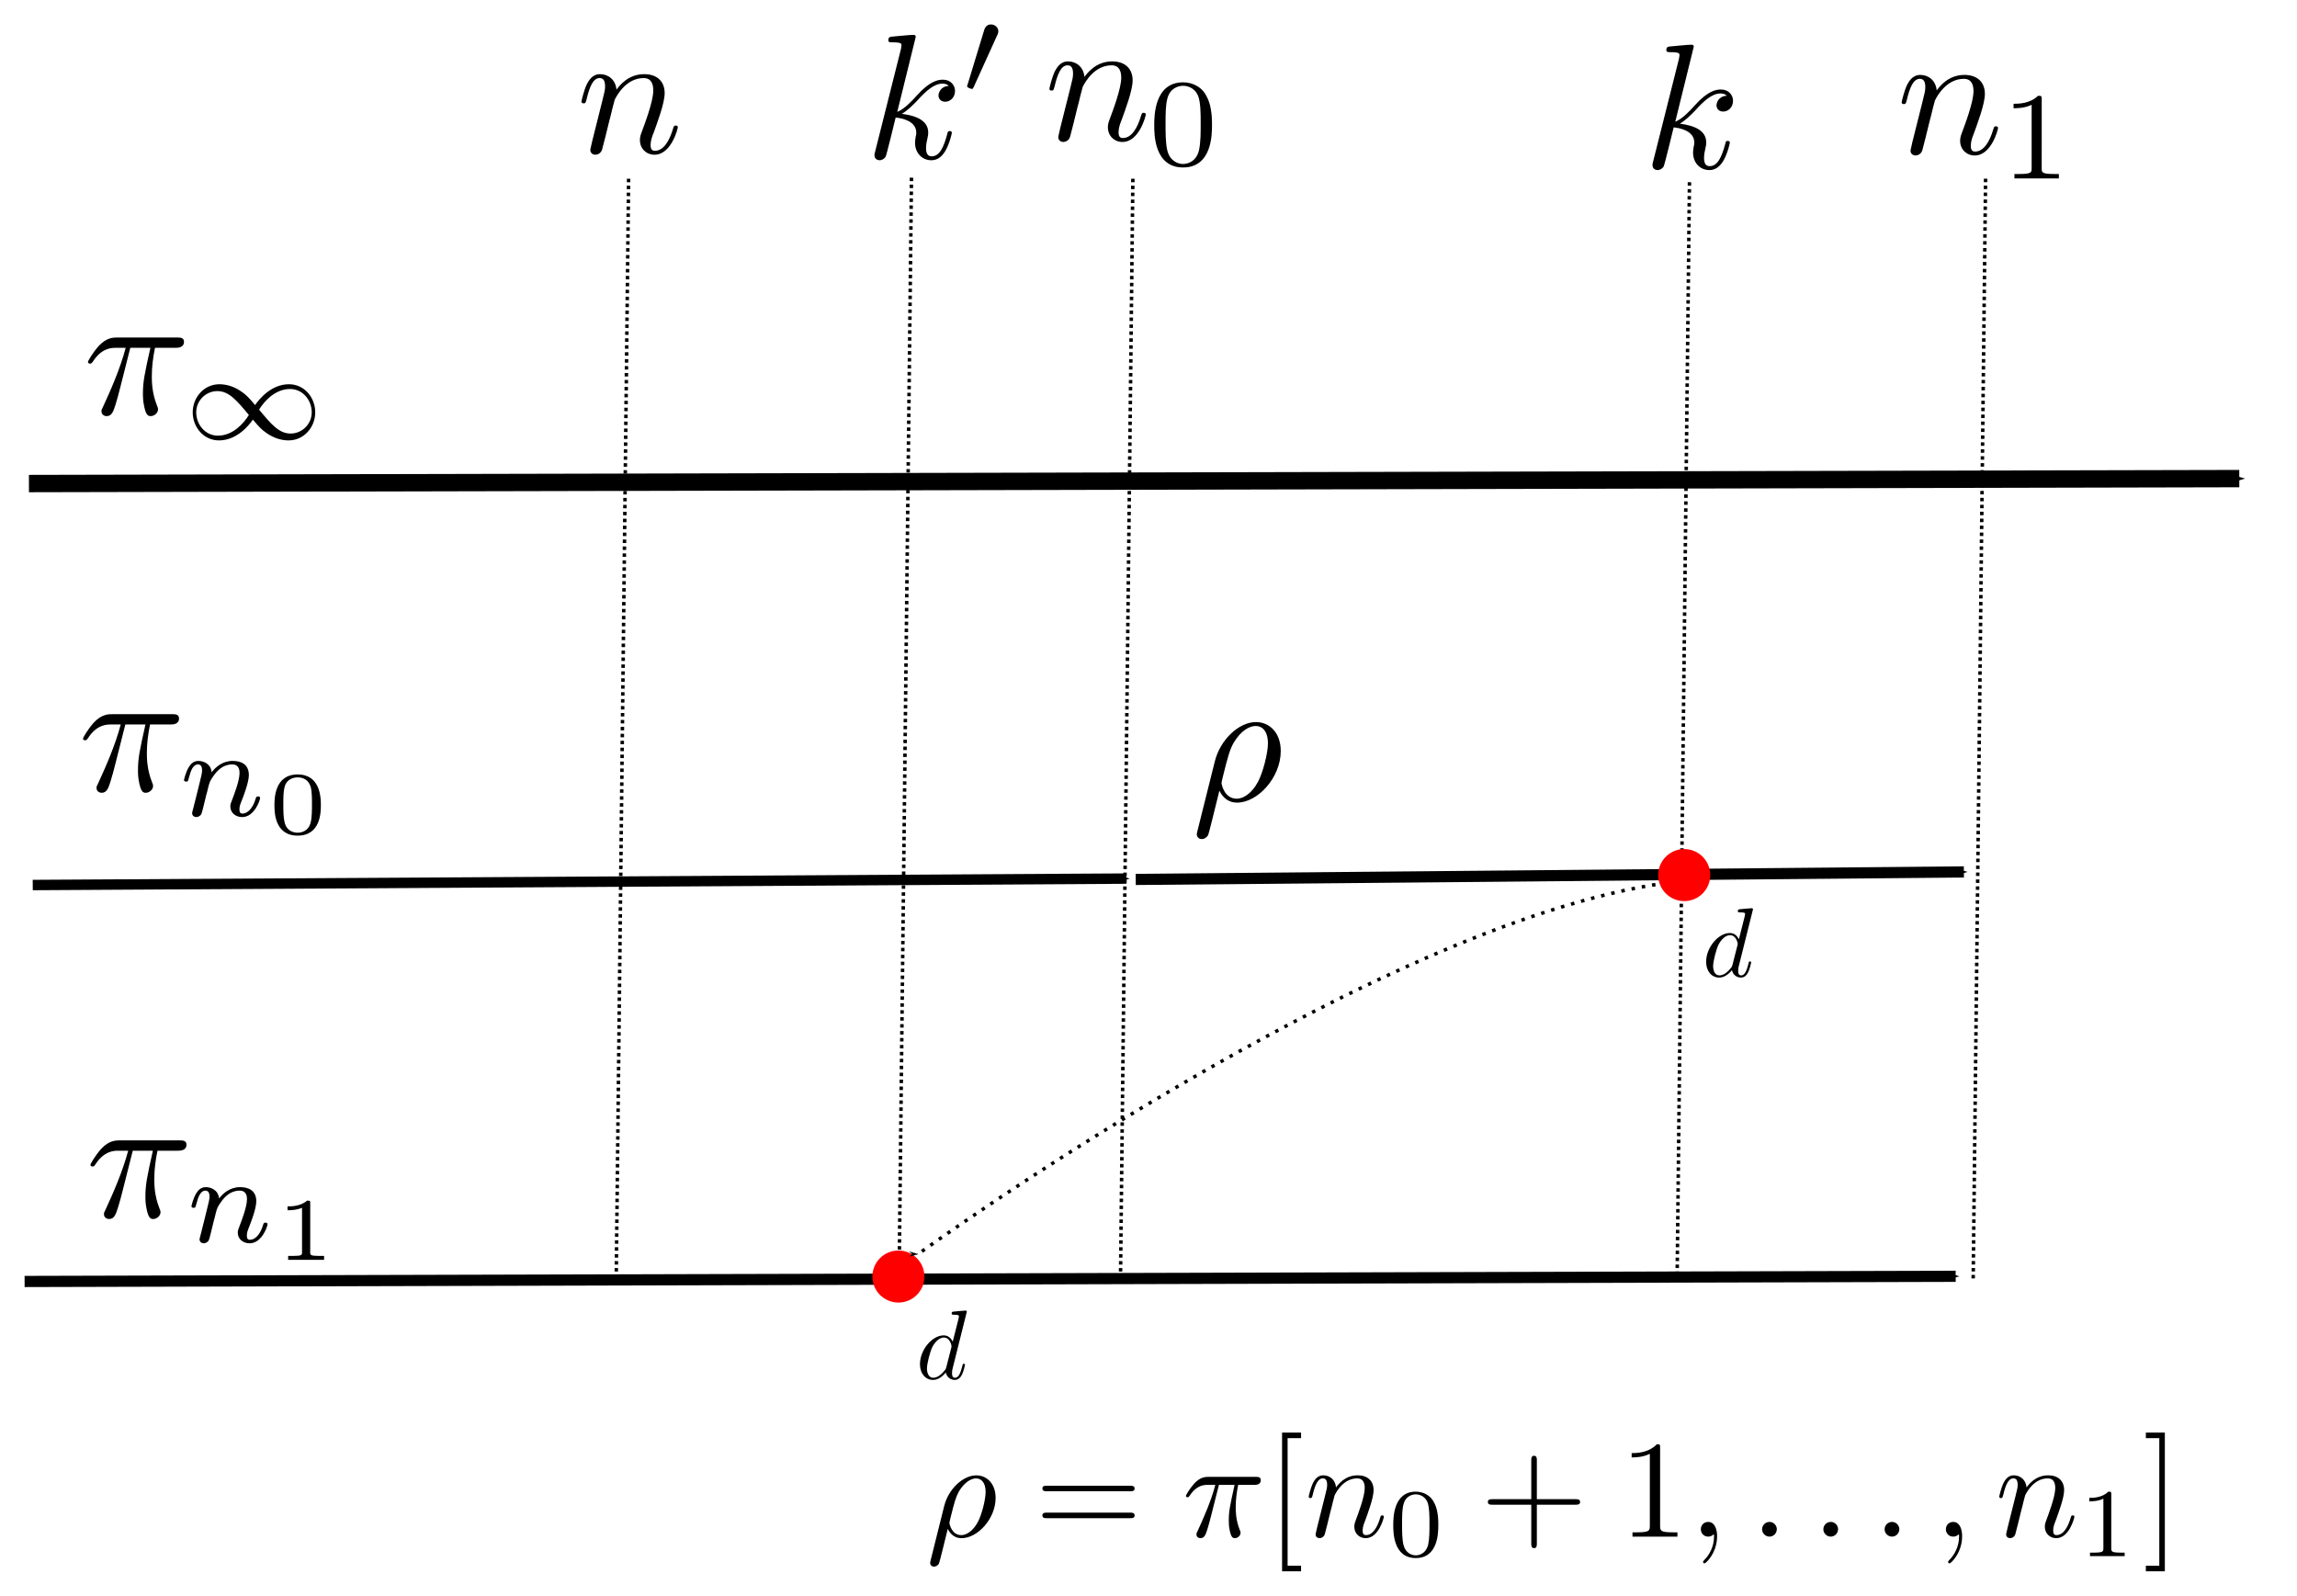 <?xml version="1.0" encoding="UTF-8" standalone="no"?>
<!-- Created with Inkscape (http://www.inkscape.org/) -->

<svg
   xmlns:dc="http://purl.org/dc/elements/1.1/"
   xmlns:cc="http://creativecommons.org/ns#"
   xmlns:rdf="http://www.w3.org/1999/02/22-rdf-syntax-ns#"
   xmlns:svg="http://www.w3.org/2000/svg"
   xmlns="http://www.w3.org/2000/svg"
   xmlns:sodipodi="http://sodipodi.sourceforge.net/DTD/sodipodi-0.dtd"
   xmlns:inkscape="http://www.inkscape.org/namespaces/inkscape"
   width="186.865mm"
   height="129.856mm"
   viewBox="0 0 662.119 460.119"
   id="svg2"
   version="1.1"
   inkscape:version="0.91 r13725"
   sodipodi:docname="odd.svg">
  <sodipodi:namedview
     id="base"
     pagecolor="#ffffff"
     bordercolor="#666666"
     borderopacity="1.0"
     inkscape:pageopacity="0.0"
     inkscape:pageshadow="2"
     inkscape:zoom="1.979899"
     inkscape:cx="223.12778"
     inkscape:cy="126.79283"
     inkscape:document-units="px"
     inkscape:current-layer="layer1"
     showgrid="false"
     inkscape:window-width="1855"
     inkscape:window-height="1056"
     inkscape:window-x="65"
     inkscape:window-y="24"
     inkscape:window-maximized="1"
     fit-margin-top="2"
     fit-margin-left="2"
     fit-margin-right="2"
     fit-margin-bottom="2" />
  <defs
     id="defs4">
    <marker
       inkscape:isstock="true"
       style="overflow:visible"
       id="Arrow1Lend"
       refX="0"
       refY="0"
       orient="auto"
       inkscape:stockid="Arrow1Lend">
      <path
         transform="matrix(-0.8,0,0,-0.8,-10,0)"
         style="fill:#000000;fill-opacity:1;fill-rule:evenodd;stroke:#000000;stroke-width:1pt;stroke-opacity:1"
         d="M 0,0 5,-5 -12.5,0 5,5 0,0 Z"
         id="path7239"
         inkscape:connector-curvature="0" />
    </marker>
    <marker
       inkscape:collect="always"
       inkscape:stockid="Arrow1Mend"
       orient="auto"
       refY="0"
       refX="0"
       id="marker4977-5"
       style="overflow:visible"
       inkscape:isstock="true">
      <path
         id="path4979-3"
         d="M 0,0 5,-5 -12.5,0 5,5 0,0 Z"
         style="fill:#000000;fill-opacity:1;fill-rule:evenodd;stroke:#000000;stroke-width:1pt;stroke-opacity:1"
         transform="matrix(-0.4,0,0,-0.4,-4,0)"
         inkscape:connector-curvature="0" />
    </marker>
    <marker
       inkscape:stockid="Arrow1Mend"
       orient="auto"
       refY="0"
       refX="0"
       id="marker4977-5-3"
       style="overflow:visible"
       inkscape:isstock="true">
      <path
         id="path4979-3-6"
         d="M 0,0 5,-5 -12.5,0 5,5 0,0 Z"
         style="fill:#000000;fill-opacity:1;fill-rule:evenodd;stroke:#000000;stroke-width:1pt;stroke-opacity:1"
         transform="matrix(-0.4,0,0,-0.4,-4,0)"
         inkscape:connector-curvature="0" />
    </marker>
    <marker
       inkscape:stockid="Arrow1Mend"
       orient="auto"
       refY="0"
       refX="0"
       id="marker4977-5-5"
       style="overflow:visible"
       inkscape:isstock="true">
      <path
         id="path4979-3-3"
         d="M 0,0 5,-5 -12.5,0 5,5 0,0 Z"
         style="fill:#000000;fill-opacity:1;fill-rule:evenodd;stroke:#000000;stroke-width:1pt;stroke-opacity:1"
         transform="matrix(-0.4,0,0,-0.4,-4,0)"
         inkscape:connector-curvature="0" />
    </marker>
    <marker
       inkscape:stockid="Arrow1Mend"
       orient="auto"
       refY="0"
       refX="0"
       id="marker4977-5-5-6"
       style="overflow:visible"
       inkscape:isstock="true">
      <path
         id="path4979-3-3-2"
         d="M 0,0 5,-5 -12.5,0 5,5 0,0 Z"
         style="fill:#000000;fill-opacity:1;fill-rule:evenodd;stroke:#000000;stroke-width:1pt;stroke-opacity:1"
         transform="matrix(-0.4,0,0,-0.4,-4,0)"
         inkscape:connector-curvature="0" />
    </marker>
  </defs>
  <g
     transform="translate(-148.759,-193.793)"
     id="layer1"
     inkscape:groupmode="layer"
     inkscape:label="Layer 1">
    <path
       inkscape:connector-curvature="0"
       id="path8426-9"
       d="m 635.751,246.312 c -3.571,317.143 -3.571,317.143 -3.571,317.143"
       style="fill:none;fill-rule:evenodd;stroke:#000000;stroke-width:1;stroke-linecap:butt;stroke-linejoin:miter;stroke-miterlimit:4;stroke-dasharray:1, 1;stroke-dashoffset:0;stroke-opacity:1" />
    <path
       inkscape:connector-curvature="0"
       id="path4305"
       d="m 157.099,333.176 c 637.143,-1.429 637.143,-1.429 637.143,-1.429"
       style="fill:none;fill-rule:evenodd;stroke:#000000;stroke-width:5;stroke-linecap:butt;stroke-linejoin:miter;stroke-miterlimit:4;stroke-dasharray:none;stroke-opacity:1;marker-end:url(#marker4977-5)" />
    <g
       id="g10168"
       transform="translate(-120.714,0.714)">
      <path
         style="fill:none;fill-rule:evenodd;stroke:#000000;stroke-width:1;stroke-linecap:butt;stroke-linejoin:miter;stroke-miterlimit:4;stroke-dasharray:1, 1;stroke-dashoffset:0;stroke-opacity:1"
         d="M 532.21,244.292 C 528.639,561.435 528.639,561.435 528.639,561.435"
         id="path8426-0"
         inkscape:connector-curvature="0" />
      <g
         id="g8338"
         transform="translate(229.567,67.679)">
        <g
           word-spacing="normal"
           letter-spacing="normal"
           font-size-adjust="none"
           font-stretch="normal"
           font-weight="normal"
           font-variant="normal"
           font-style="normal"
           stroke-miterlimit="10.433"
           xml:space="preserve"
           transform="matrix(1.029,0,0,-1.029,-180.061,588.802)"
           id="g8340"
           style="font-style:normal;font-variant:normal;font-weight:normal;font-stretch:normal;letter-spacing:normal;word-spacing:normal;text-anchor:start;fill:none;fill-opacity:1;fill-rule:evenodd;stroke:#000000;stroke-linecap:butt;stroke-linejoin:miter;stroke-miterlimit:10.433;stroke-dasharray:none;stroke-dashoffset:0;stroke-opacity:1"><path
             id="path8342"
             d="m 470.3,440.02 0,0.01 0,0 0,0.01 0,0.01 0,0.01 -0.01,0.01 0,0.02 0,0.02 0,0.02 -0.01,0.02 0,0.02 -0.01,0.02 -0.01,0.03 -0.01,0.02 -0.01,0.03 -0.01,0.02 -0.01,0.02 -0.02,0.03 -0.02,0.02 -0.02,0.03 -0.02,0.02 -0.01,0.01 -0.02,0.01 -0.01,0.01 -0.01,0.01 -0.02,0.01 -0.01,0.01 -0.02,0.01 -0.02,0.01 -0.01,0.01 -0.02,0.01 -0.02,0.01 -0.02,0 -0.02,0.01 -0.02,0.01 -0.02,0 -0.03,0.01 -0.02,0 -0.03,0.01 -0.02,0 -0.03,0 -0.02,0.01 -0.03,0 -0.03,0 -0.03,0 c -1.15,0 -4.78,-0.4 -6.08,-0.5 -0.4,-0.05 -0.95,-0.1 -0.95,-1 0,-0.59 0.45,-0.59 1.2,-0.59 2.39,0 2.49,-0.35 2.49,-0.85 l -0.15,-0.99 -7.22,-28.7 c -0.2,-0.69 -0.2,-0.8 -0.2,-1.09 0,-1.15 0.99,-1.4 1.44,-1.4 0.65,0 1.4,0.45 1.7,1.05 0.25,0.45 2.49,9.66 2.79,10.91 1.69,-0.15 5.78,-0.95 5.78,-4.24 0,-0.35 0,-0.55 -0.15,-1.04 -0.1,-0.6 -0.2,-1.2 -0.2,-1.75 0,-2.93 1.99,-4.93 4.58,-4.93 1.5,0 2.84,0.8 3.93,2.64 1.25,2.2 1.8,4.93 1.8,5.03 0,0.5 -0.45,0.5 -0.6,0.5 -0.5,0 -0.55,-0.2 -0.7,-0.89 -0.99,-3.64 -2.14,-6.18 -4.33,-6.18 -0.95,0 -1.6,0.55 -1.6,2.34 0,0.84 0.21,1.99 0.41,2.79 0.2,0.85 0.2,1.05 0.2,1.54 0,3.24 -3.15,4.69 -7.38,5.23 1.55,0.9 3.14,2.5 4.29,3.69 2.39,2.64 4.68,4.78 7.12,4.78 0.3,0 0.35,0 0.45,-0.05 0.59,-0.1 0.64,-0.1 1.04,-0.4 0.1,-0.05 0.1,-0.09 0.2,-0.2 -2.39,-0.15 -2.84,-2.09 -2.84,-2.68 0,-0.8 0.55,-1.75 1.9,-1.75 1.29,0 2.73,1.1 2.73,3.04 0,1.5 -1.14,3.14 -3.38,3.14 -1.4,0 -3.69,-0.4 -7.28,-4.39 -1.69,-1.89 -3.63,-3.88 -5.52,-4.63 z"
             inkscape:connector-curvature="0"
             style="fill:#000000;stroke-width:0" /><path
             id="path8344"
             d="m 493.11,440.46 0.03,0.05 0.02,0.05 0.02,0.06 0.03,0.05 0.02,0.04 0.02,0.05 0.01,0.04 0.02,0.05 0.01,0.04 0.02,0.04 0.01,0.04 0.01,0.04 0.02,0.03 0.01,0.04 0.01,0.03 0,0.04 0.01,0.03 0.01,0.03 0,0.03 0.01,0.03 0.01,0.03 0,0.03 0,0.02 0.01,0.03 0,0.05 0,0.05 0.01,0.05 0,0.04 c 0,1.09 -0.98,1.92 -2.06,1.92 -1.33,0 -1.75,-1.08 -1.92,-1.64 l -4.6,-15.1 c -0.04,-0.07 -0.18,-0.52 -0.18,-0.55 0,-0.42 1.08,-0.77 1.37,-0.77 0.24,0 0.27,0.07 0.52,0.59 z"
             inkscape:connector-curvature="0"
             style="fill:#000000;stroke-width:0" /></g>      </g>
    </g>
    <path
       inkscape:connector-curvature="0"
       id="path4305-7"
       d="m 155.85,563.173 c 556.64,-1.494 556.64,-1.494 556.64,-1.494"
       style="fill:none;fill-rule:evenodd;stroke:#000000;stroke-width:3.224;stroke-linecap:butt;stroke-linejoin:miter;stroke-miterlimit:4;stroke-dasharray:none;stroke-opacity:1;marker-end:url(#marker4977-5-3)" />
    <path
       inkscape:connector-curvature="0"
       id="path4305-5"
       d="m 158.198,448.897 c 315.222,-1.854 315.222,-1.854 315.222,-1.854"
       style="fill:none;fill-rule:evenodd;stroke:#000000;stroke-width:3;stroke-linecap:butt;stroke-linejoin:miter;stroke-miterlimit:4;stroke-dasharray:none;stroke-opacity:1;marker-end:url(#marker4977-5-5)" />
    <path
       inkscape:connector-curvature="0"
       id="path4305-5-9"
       d="m 476.138,447.283 c 238.714,-2.165 238.714,-2.165 238.714,-2.165"
       style="fill:none;fill-rule:evenodd;stroke:#000000;stroke-width:3.22;stroke-linecap:butt;stroke-linejoin:miter;stroke-miterlimit:4;stroke-dasharray:none;stroke-opacity:1;marker-end:url(#marker4977-5-5-6)" />
    <circle
       r="7.5"
       cy="561.751"
       cx="407.727"
       id="path5864-1"
       style="color:#000000;clip-rule:nonzero;display:inline;overflow:visible;visibility:visible;opacity:1;isolation:auto;mix-blend-mode:normal;color-interpolation:sRGB;color-interpolation-filters:linearRGB;solid-color:#000000;solid-opacity:1;fill:#ff0000;fill-opacity:1;fill-rule:nonzero;stroke:#000000;stroke-width:0;stroke-linecap:butt;stroke-linejoin:miter;stroke-miterlimit:4;stroke-dasharray:none;stroke-dashoffset:0;stroke-opacity:1;color-rendering:auto;image-rendering:auto;shape-rendering:auto;text-rendering:auto;enable-background:accumulate" />
    <path
       sodipodi:nodetypes="cc"
       inkscape:connector-curvature="0"
       id="path7118"
       d="M 628.914,448.32 C 544.248,460.233 413.394,555.285 413.394,555.285"
       style="fill:none;fill-rule:evenodd;stroke:#000000;stroke-width:1;stroke-linecap:butt;stroke-linejoin:miter;stroke-miterlimit:4;stroke-dasharray:1, 2;stroke-dashoffset:0;stroke-opacity:1;marker-end:url(#Arrow1Lend)" />
    <g
       transform="translate(-116.429,142.143)"
       id="g7599">
      <g
         style="font-style:normal;font-variant:normal;font-weight:normal;font-stretch:normal;letter-spacing:normal;word-spacing:normal;text-anchor:start;fill:none;fill-opacity:1;fill-rule:evenodd;stroke:#000000;stroke-linecap:butt;stroke-linejoin:miter;stroke-miterlimit:10.433;stroke-dasharray:none;stroke-dashoffset:0;stroke-opacity:1"
         word-spacing="normal"
         letter-spacing="normal"
         font-size-adjust="none"
         font-stretch="normal"
         font-weight="normal"
         font-variant="normal"
         font-style="normal"
         stroke-miterlimit="10.433"
         xml:space="preserve"
         transform="matrix(1.029,0,0,-1.029,-180.061,588.802)"
         id="content"><path
           style="fill:#000000;stroke-width:0"
           inkscape:connector-curvature="0"
           id="path7602"
           d="m 469.2,424.58 5.63,0 c -1.65,-7.37 -2.09,-9.51 -2.09,-12.85 0,-0.75 0,-2.09 0.4,-3.79 0.49,-2.19 1.04,-2.49 1.79,-2.49 1,0 2.04,0.9 2.04,1.89 0,0.3 0,0.4 -0.3,1.1 -1.44,3.59 -1.44,6.83 -1.44,8.22 0,2.64 0.35,5.33 0.89,7.92 l 5.68,0 c 0.65,0 2.44,0 2.44,1.69 0,1.2 -1.04,1.2 -1.99,1.2 l -16.69,0 c -1.09,0 -2.99,0 -5.18,-2.34 -1.74,-1.95 -3.04,-4.24 -3.04,-4.49 0,-0.05 0,-0.49 0.6,-0.49 0.4,0 0.5,0.2 0.8,0.6 2.44,3.83 5.33,3.83 6.33,3.83 l 2.84,0 c -1.6,-6.03 -4.29,-12.05 -6.38,-16.59 -0.4,-0.74 -0.4,-0.85 -0.4,-1.19 0,-0.95 0.8,-1.35 1.44,-1.35 1.5,0 1.9,1.4 2.5,3.24 0.69,2.29 0.69,2.39 1.34,4.88 z" /><path
           style="fill:#000000;stroke-width:0"
           inkscape:connector-curvature="0"
           id="path7604"
           d="m 504.16,408.55 -0.17,0.2 -0.17,0.19 -0.15,0.18 -0.15,0.18 -0.14,0.16 -0.14,0.16 -0.13,0.15 -0.13,0.14 -0.12,0.14 -0.12,0.13 -0.12,0.13 -0.11,0.12 -0.11,0.11 -0.1,0.11 -0.11,0.11 -0.1,0.1 -0.2,0.19 -0.19,0.19 -0.2,0.17 -0.19,0.17 -0.21,0.16 -0.21,0.17 -0.11,0.08 -0.12,0.09 -0.12,0.08 -0.12,0.09 c -2.12,1.54 -4.35,2.13 -6.27,2.13 -4.33,0 -7.47,-3.7 -7.47,-7.88 l 0.98,0 c 0,3.34 2.72,5.96 5.93,5.96 3.24,0 5.47,-2.65 8.82,-6.69 l 0,0 c -1.39,-2.27 -4.43,-5.79 -8.68,-5.79 -3.59,0 -6.07,3.17 -6.07,6.52 l -0.98,0 c 0,-4.08 3,-7.85 7.36,-7.85 4.85,0 8.23,3.97 9.49,5.82 1.85,-2.16 2.4,-2.75 3.73,-3.69 2.13,-1.54 4.36,-2.13 6.27,-2.13 4.33,0 7.47,3.7 7.47,7.88 l -0.98,0 c 0,-3.35 -2.72,-5.96 -5.93,-5.96 -3.24,0 -5.47,2.65 -8.82,6.7 l 0,0 c 1.39,2.26 4.43,5.78 8.68,5.78 3.59,0 6.07,-3.17 6.07,-6.52 l 0.98,0 c 0,4.08 -3,7.85 -7.36,7.85 -4.85,0 -8.23,-3.98 -9.48,-5.83 z" /></g>    </g>
    <g
       transform="translate(-117.857,250.714)"
       id="g7678">
      <g
         style="font-style:normal;font-variant:normal;font-weight:normal;font-stretch:normal;letter-spacing:normal;word-spacing:normal;text-anchor:start;fill:none;fill-opacity:1;fill-rule:evenodd;stroke:#000000;stroke-linecap:butt;stroke-linejoin:miter;stroke-miterlimit:10.433;stroke-dasharray:none;stroke-dashoffset:0;stroke-opacity:1"
         id="g7680"
         transform="matrix(1.029,0,0,-1.029,-180.061,588.802)"
         xml:space="preserve"
         stroke-miterlimit="10.433"
         font-style="normal"
         font-variant="normal"
         font-weight="normal"
         font-stretch="normal"
         font-size-adjust="none"
         letter-spacing="normal"
         word-spacing="normal"><path
           style="fill:#000000;stroke-width:0"
           inkscape:connector-curvature="0"
           d="m 469.2,424.58 5.63,0 c -1.65,-7.37 -2.09,-9.51 -2.09,-12.85 0,-0.75 0,-2.09 0.4,-3.79 0.49,-2.19 1.04,-2.49 1.79,-2.49 1,0 2.04,0.9 2.04,1.89 0,0.3 0,0.4 -0.3,1.1 -1.44,3.59 -1.44,6.83 -1.44,8.22 0,2.64 0.35,5.33 0.89,7.92 l 5.68,0 c 0.65,0 2.44,0 2.44,1.69 0,1.2 -1.04,1.2 -1.99,1.2 l -16.69,0 c -1.09,0 -2.99,0 -5.18,-2.34 -1.74,-1.95 -3.04,-4.24 -3.04,-4.49 0,-0.05 0,-0.49 0.6,-0.49 0.4,0 0.5,0.2 0.8,0.6 2.44,3.83 5.33,3.83 6.33,3.83 l 2.84,0 c -1.6,-6.03 -4.29,-12.05 -6.38,-16.59 -0.4,-0.74 -0.4,-0.85 -0.4,-1.19 0,-0.95 0.8,-1.35 1.44,-1.35 1.5,0 1.9,1.4 2.5,3.24 0.69,2.29 0.69,2.39 1.34,4.88 z"
           id="path7682" /><path
           style="fill:#000000;stroke-width:0"
           inkscape:connector-curvature="0"
           d="m 488.25,401.2 -0.01,-0.05 -0.01,-0.04 -0.02,-0.05 -0.01,-0.05 -0.02,-0.05 -0.01,-0.06 -0.02,-0.05 -0.01,-0.05 -0.03,-0.12 -0.03,-0.11 -0.03,-0.11 -0.02,-0.11 -0.02,-0.05 -0.01,-0.06 -0.01,-0.05 -0.01,-0.05 -0.01,-0.04 -0.01,-0.05 -0.01,-0.04 -0.01,-0.04 -0.01,-0.04 0,-0.03 -0.01,-0.03 0,-0.03 -0.01,-0.03 0,-0.02 0,0 0,-0.01 0,-0.01 0,0 c 0,-0.77 0.62,-1.12 1.18,-1.12 0.63,0 1.19,0.46 1.36,0.77 0.17,0.31 0.45,1.43 0.63,2.16 0.17,0.66 0.56,2.27 0.76,3.14 0.21,0.76 0.43,1.53 0.6,2.33 0.38,1.43 0.45,1.71 1.46,3.14 0.98,1.4 2.62,3.21 5.23,3.21 2.03,0 2.06,-1.78 2.06,-2.44 0,-2.09 -1.5,-5.96 -2.06,-7.43 -0.38,-0.97 -0.52,-1.29 -0.52,-1.88 0,-1.85 1.53,-3 3.31,-3 3.49,0 5.03,4.81 5.03,5.33 0,0.46 -0.46,0.46 -0.56,0.46 -0.49,0 -0.53,-0.21 -0.67,-0.59 -0.8,-2.79 -2.3,-4.22 -3.69,-4.22 -0.73,0 -0.87,0.49 -0.87,1.22 0,0.8 0.17,1.25 0.8,2.82 0.42,1.08 1.84,4.78 1.84,6.73 0,3.39 -2.68,3.98 -4.53,3.98 -2.89,0 -4.84,-1.78 -5.89,-3.18 -0.24,2.41 -2.3,3.18 -3.73,3.18 -1.5,0 -2.3,-1.08 -2.76,-1.88 -0.76,-1.3 -1.25,-3.29 -1.25,-3.46 0,-0.45 0.49,-0.45 0.59,-0.45 0.49,0 0.52,0.11 0.77,1.05 0.52,2.05 1.18,3.76 2.54,3.76 0.91,0 1.16,-0.77 1.16,-1.71 0,-0.66 -0.32,-1.95 -0.56,-2.89 -0.25,-0.94 -0.6,-2.37 -0.77,-3.14 z"
           id="path7684" /><path
           style="fill:#000000;stroke-width:0"
           inkscape:connector-curvature="0"
           d="m 523.97,401.97 0,0.18 0,0.21 -0.01,0.24 0,0.25 -0.02,0.28 -0.01,0.3 -0.03,0.31 -0.03,0.33 -0.05,0.34 -0.05,0.35 -0.07,0.36 -0.07,0.36 -0.1,0.37 -0.11,0.37 -0.12,0.37 -0.14,0.36 -0.17,0.36 -0.18,0.35 -0.2,0.34 -0.23,0.33 -0.25,0.32 -0.27,0.3 -0.15,0.14 -0.15,0.14 -0.17,0.13 -0.16,0.13 -0.18,0.12 -0.18,0.12 -0.19,0.11 -0.2,0.1 -0.2,0.1 -0.22,0.09 -0.22,0.08 -0.23,0.08 -0.23,0.07 -0.25,0.06 -0.25,0.05 -0.27,0.04 -0.27,0.03 -0.28,0.03 -0.29,0.01 -0.3,0.01 0,-0.82 c 1.84,0 3.16,-0.95 3.66,-2.7 0.35,-1.27 0.35,-3.33 0.35,-4.8 0,-1.7 0,-3.71 -0.38,-5.21 -0.64,-2.41 -2.63,-2.79 -3.63,-2.79 l 0,0 c -0.92,0 -3.02,0.33 -3.64,2.84 -0.35,1.35 -0.37,3.12 -0.37,5.16 0,1.84 0,3.56 0.39,4.98 0.63,2.09 2.55,2.52 3.62,2.52 l 0,0.82 c -6.5,0 -6.5,-6.83 -6.5,-8.62 0,-1.82 0,-8.52 6.5,-8.52 6.5,0 6.5,6.7 6.5,8.52 z"
           id="path7686" /></g>    </g>
    <g
       transform="translate(-115.714,373.571)"
       id="g7770">
      <g
         style="font-style:normal;font-variant:normal;font-weight:normal;font-stretch:normal;letter-spacing:normal;word-spacing:normal;text-anchor:start;fill:none;fill-opacity:1;fill-rule:evenodd;stroke:#000000;stroke-linecap:butt;stroke-linejoin:miter;stroke-miterlimit:10.433;stroke-dasharray:none;stroke-dashoffset:0;stroke-opacity:1"
         word-spacing="normal"
         letter-spacing="normal"
         font-size-adjust="none"
         font-stretch="normal"
         font-weight="normal"
         font-variant="normal"
         font-style="normal"
         stroke-miterlimit="10.433"
         xml:space="preserve"
         transform="matrix(1.029,0,0,-1.029,-180.061,588.802)"
         id="g7772"><path
           style="fill:#000000;stroke-width:0"
           inkscape:connector-curvature="0"
           id="path7774"
           d="m 469.2,424.58 5.63,0 c -1.65,-7.37 -2.09,-9.51 -2.09,-12.85 0,-0.75 0,-2.09 0.4,-3.79 0.49,-2.19 1.04,-2.49 1.79,-2.49 1,0 2.04,0.9 2.04,1.89 0,0.3 0,0.4 -0.3,1.1 -1.44,3.59 -1.44,6.83 -1.44,8.22 0,2.64 0.35,5.33 0.89,7.92 l 5.68,0 c 0.65,0 2.44,0 2.44,1.69 0,1.2 -1.04,1.2 -1.99,1.2 l -16.69,0 c -1.09,0 -2.99,0 -5.18,-2.34 -1.74,-1.95 -3.04,-4.24 -3.04,-4.49 0,-0.05 0,-0.49 0.6,-0.49 0.4,0 0.5,0.2 0.8,0.6 2.44,3.83 5.33,3.83 6.33,3.83 l 2.84,0 c -1.6,-6.03 -4.29,-12.05 -6.38,-16.59 -0.4,-0.74 -0.4,-0.85 -0.4,-1.19 0,-0.95 0.8,-1.35 1.44,-1.35 1.5,0 1.9,1.4 2.5,3.24 0.69,2.29 0.69,2.39 1.34,4.88 z" /><path
           style="fill:#000000;stroke-width:0"
           inkscape:connector-curvature="0"
           id="path7776"
           d="m 488.25,401.2 -0.01,-0.05 -0.01,-0.04 -0.02,-0.05 -0.01,-0.05 -0.02,-0.05 -0.01,-0.06 -0.02,-0.05 -0.01,-0.05 -0.03,-0.12 -0.03,-0.11 -0.03,-0.11 -0.02,-0.11 -0.02,-0.05 -0.01,-0.06 -0.01,-0.05 -0.01,-0.05 -0.01,-0.04 -0.01,-0.05 -0.01,-0.04 -0.01,-0.04 -0.01,-0.04 0,-0.03 -0.01,-0.03 0,-0.03 -0.01,-0.03 0,-0.02 0,0 0,-0.01 0,-0.01 0,0 c 0,-0.77 0.62,-1.12 1.18,-1.12 0.63,0 1.19,0.46 1.36,0.77 0.17,0.31 0.45,1.43 0.63,2.16 0.17,0.66 0.56,2.27 0.76,3.14 0.21,0.76 0.43,1.53 0.6,2.33 0.38,1.43 0.45,1.71 1.46,3.14 0.98,1.4 2.62,3.21 5.23,3.21 2.03,0 2.06,-1.78 2.06,-2.44 0,-2.09 -1.5,-5.96 -2.06,-7.43 -0.38,-0.97 -0.52,-1.29 -0.52,-1.88 0,-1.85 1.53,-3 3.31,-3 3.49,0 5.03,4.81 5.03,5.33 0,0.46 -0.46,0.46 -0.56,0.46 -0.49,0 -0.53,-0.21 -0.67,-0.59 -0.8,-2.79 -2.3,-4.22 -3.69,-4.22 -0.73,0 -0.87,0.49 -0.87,1.22 0,0.8 0.17,1.25 0.8,2.82 0.42,1.08 1.84,4.78 1.84,6.73 0,3.39 -2.68,3.98 -4.53,3.98 -2.89,0 -4.84,-1.78 -5.89,-3.18 -0.24,2.41 -2.3,3.18 -3.73,3.18 -1.5,0 -2.3,-1.08 -2.76,-1.88 -0.76,-1.3 -1.25,-3.29 -1.25,-3.46 0,-0.45 0.49,-0.45 0.59,-0.45 0.49,0 0.52,0.11 0.77,1.05 0.52,2.05 1.18,3.76 2.54,3.76 0.91,0 1.16,-0.77 1.16,-1.71 0,-0.66 -0.32,-1.95 -0.56,-2.89 -0.25,-0.94 -0.6,-2.37 -0.77,-3.14 z" /><path
           style="fill:#000000;stroke-width:0"
           inkscape:connector-curvature="0"
           id="path7778"
           d="m 518.91,409.84 0,0.03 0,0.04 0,0.03 0,0.03 0,0.03 0,0.03 0,0.03 0,0.03 0,0.02 0,0.03 -0.01,0.02 0,0.03 0,0.02 0,0.02 -0.01,0.02 0,0.02 0,0.02 -0.01,0.02 -0.01,0.03 -0.01,0.04 -0.01,0.02 -0.02,0.03 -0.02,0.02 -0.01,0.02 -0.03,0.02 -0.02,0.02 -0.03,0.01 -0.03,0.02 -0.03,0.01 -0.03,0.01 -0.04,0 -0.02,0.01 -0.02,0 -0.02,0 -0.03,0 -0.02,0.01 -0.02,0 -0.03,0 -0.03,0 -0.02,0 -0.03,0 -0.03,0 -0.03,0 -0.03,0.01 -0.03,0 -0.03,0 -0.04,0 -0.03,0 -0.04,0 -0.04,0 -0.03,0 c -1.77,-1.6 -4.54,-1.6 -5.04,-1.6 l -0.42,0 0,-1.09 0.42,0 c 0.58,0 2.2,0.07 3.64,0.69 l 0,-12.45 c 0,-0.77 0,-1.04 -2.64,-1.04 l -1.25,0 0,-1.1 10.07,0 0,1.1 -1.25,0 c -2.64,0 -2.64,0.27 -2.64,1.04 z" /></g>    </g>
    <g
       transform="translate(25.714,66.791)"
       id="g7872">
      <g
         style="font-style:normal;font-variant:normal;font-weight:normal;font-stretch:normal;letter-spacing:normal;word-spacing:normal;text-anchor:start;fill:none;fill-opacity:1;fill-rule:evenodd;stroke:#000000;stroke-linecap:butt;stroke-linejoin:miter;stroke-miterlimit:10.433;stroke-dasharray:none;stroke-dashoffset:0;stroke-opacity:1"
         id="g7874"
         transform="matrix(1.029,0,0,-1.029,-180.061,588.802)"
         xml:space="preserve"
         stroke-miterlimit="10.433"
         font-style="normal"
         font-variant="normal"
         font-weight="normal"
         font-stretch="normal"
         font-size-adjust="none"
         letter-spacing="normal"
         word-spacing="normal"><path
           style="fill:#000000;stroke-width:0"
           inkscape:connector-curvature="0"
           d="m 460.38,408.94 -0.01,-0.07 -0.02,-0.08 -0.01,-0.07 -0.02,-0.08 -0.03,-0.16 -0.04,-0.16 -0.04,-0.16 -0.03,-0.16 -0.04,-0.16 -0.04,-0.16 -0.01,-0.08 -0.02,-0.07 -0.02,-0.07 -0.01,-0.07 -0.02,-0.07 -0.01,-0.07 -0.01,-0.06 -0.02,-0.06 -0.01,-0.05 -0.01,-0.06 -0.01,-0.05 0,-0.04 -0.01,-0.04 0,-0.04 -0.01,-0.03 0,-0.02 c 0,-0.9 0.7,-1.35 1.45,-1.35 0.6,0 1.5,0.4 1.84,1.4 0.05,0.1 0.65,2.44 0.95,3.68 l 1.1,4.49 c 0.29,1.09 0.59,2.19 0.84,3.34 0.2,0.84 0.6,2.28 0.65,2.48 0.75,1.55 3.39,6.08 8.12,6.08 2.24,0 2.69,-1.84 2.69,-3.49 0,-3.08 -2.44,-9.46 -3.24,-11.6 -0.45,-1.15 -0.5,-1.74 -0.5,-2.29 0,-2.34 1.75,-4.09 4.09,-4.09 4.68,0 6.52,7.28 6.52,7.67 0,0.5 -0.44,0.5 -0.6,0.5 -0.49,0 -0.49,-0.15 -0.74,-0.89 -1,-3.39 -2.64,-6.18 -5.08,-6.18 -0.85,0 -1.2,0.5 -1.2,1.64 0,1.25 0.45,2.44 0.9,3.54 0.94,2.64 3.04,8.12 3.04,10.96 0,3.33 -2.15,5.33 -5.73,5.33 -4.48,0 -6.92,-3.19 -7.77,-4.34 -0.25,2.79 -2.3,4.34 -4.58,4.34 -2.3,0 -3.24,-1.95 -3.74,-2.84 -0.8,-1.7 -1.49,-4.63 -1.49,-4.83 0,-0.5 0.49,-0.5 0.59,-0.5 0.5,0 0.55,0.05 0.85,1.14 0.84,3.54 1.84,5.93 3.64,5.93 0.99,0 1.54,-0.65 1.54,-2.29 0,-1.04 -0.15,-1.59 -0.8,-4.18 z"
           id="path7876" /></g>    </g>
    <g
       transform="translate(160.607,63.113)"
       id="g7976">
      <g
         style="font-style:normal;font-variant:normal;font-weight:normal;font-stretch:normal;letter-spacing:normal;word-spacing:normal;text-anchor:start;fill:none;fill-opacity:1;fill-rule:evenodd;stroke:#000000;stroke-linecap:butt;stroke-linejoin:miter;stroke-miterlimit:10.433;stroke-dasharray:none;stroke-dashoffset:0;stroke-opacity:1"
         word-spacing="normal"
         letter-spacing="normal"
         font-size-adjust="none"
         font-stretch="normal"
         font-weight="normal"
         font-variant="normal"
         font-style="normal"
         stroke-miterlimit="10.433"
         xml:space="preserve"
         transform="matrix(1.029,0,0,-1.029,-180.061,588.802)"
         id="g7978"><path
           style="fill:#000000;stroke-width:0"
           inkscape:connector-curvature="0"
           id="path7980"
           d="m 460.38,408.94 -0.01,-0.07 -0.02,-0.08 -0.01,-0.07 -0.02,-0.08 -0.03,-0.16 -0.04,-0.16 -0.04,-0.16 -0.03,-0.16 -0.04,-0.16 -0.04,-0.16 -0.01,-0.08 -0.02,-0.07 -0.02,-0.07 -0.01,-0.07 -0.02,-0.07 -0.01,-0.07 -0.01,-0.06 -0.02,-0.06 -0.01,-0.05 -0.01,-0.06 -0.01,-0.05 0,-0.04 -0.01,-0.04 0,-0.04 -0.01,-0.03 0,-0.02 c 0,-0.9 0.7,-1.35 1.45,-1.35 0.6,0 1.5,0.4 1.84,1.4 0.05,0.1 0.65,2.44 0.95,3.68 l 1.1,4.49 c 0.29,1.09 0.59,2.19 0.84,3.34 0.2,0.84 0.6,2.28 0.65,2.48 0.75,1.55 3.39,6.08 8.12,6.08 2.24,0 2.69,-1.84 2.69,-3.49 0,-3.08 -2.44,-9.46 -3.24,-11.6 -0.45,-1.15 -0.5,-1.74 -0.5,-2.29 0,-2.34 1.75,-4.09 4.09,-4.09 4.68,0 6.52,7.28 6.52,7.67 0,0.5 -0.44,0.5 -0.6,0.5 -0.49,0 -0.49,-0.15 -0.74,-0.89 -1,-3.39 -2.64,-6.18 -5.08,-6.18 -0.85,0 -1.2,0.5 -1.2,1.64 0,1.25 0.45,2.44 0.9,3.54 0.94,2.64 3.04,8.12 3.04,10.96 0,3.33 -2.15,5.33 -5.73,5.33 -4.48,0 -6.92,-3.19 -7.77,-4.34 -0.25,2.79 -2.3,4.34 -4.58,4.34 -2.3,0 -3.24,-1.95 -3.74,-2.84 -0.8,-1.7 -1.49,-4.63 -1.49,-4.83 0,-0.5 0.49,-0.5 0.59,-0.5 0.5,0 0.55,0.05 0.85,1.14 0.84,3.54 1.84,5.93 3.64,5.93 0.99,0 1.54,-0.65 1.54,-2.29 0,-1.04 -0.15,-1.59 -0.8,-4.18 z" /><path
           style="fill:#000000;stroke-width:0"
           inkscape:connector-curvature="0"
           id="path7982"
           d="m 502.99,410.12 0,0.71 -0.02,0.68 -0.03,0.66 -0.04,0.64 -0.06,0.62 -0.08,0.59 -0.09,0.58 -0.11,0.56 -0.12,0.55 -0.15,0.53 -0.17,0.51 -0.19,0.5 -0.21,0.49 -0.24,0.48 -0.26,0.47 -0.14,0.24 -0.15,0.23 c -1.07,1.6 -3.24,2.99 -6.03,2.99 l 0,-0.97 c 1.89,0 3.7,-1.15 4.33,-3.18 0.56,-1.88 0.59,-4.39 0.59,-7.42 0,-2.58 0,-5.17 -0.45,-7.36 -0.7,-3.17 -3.07,-3.94 -4.47,-3.94 l 0,0 c -1.6,0 -3.73,0.94 -4.43,3.8 -0.49,2.06 -0.49,4.92 -0.49,7.5 0,2.54 0,5.19 0.53,7.11 0.73,2.76 2.96,3.49 4.39,3.49 l 0,0.97 c -8.09,0 -8.09,-9.52 -8.09,-12.03 0,-2.51 0,-11.82 8.09,-11.82 8.09,0 8.09,9.31 8.09,11.82 z" /></g>    </g>
    <g
       transform="translate(406.27,67.008)"
       id="g8090">
      <g
         style="font-style:normal;font-variant:normal;font-weight:normal;font-stretch:normal;letter-spacing:normal;word-spacing:normal;text-anchor:start;fill:none;fill-opacity:1;fill-rule:evenodd;stroke:#000000;stroke-linecap:butt;stroke-linejoin:miter;stroke-miterlimit:10.433;stroke-dasharray:none;stroke-dashoffset:0;stroke-opacity:1"
         id="g8092"
         transform="matrix(1.029,0,0,-1.029,-180.061,588.802)"
         xml:space="preserve"
         stroke-miterlimit="10.433"
         font-style="normal"
         font-variant="normal"
         font-weight="normal"
         font-stretch="normal"
         font-size-adjust="none"
         letter-spacing="normal"
         word-spacing="normal"><path
           style="fill:#000000;stroke-width:0"
           inkscape:connector-curvature="0"
           d="m 460.38,408.94 -0.01,-0.07 -0.02,-0.08 -0.01,-0.07 -0.02,-0.08 -0.03,-0.16 -0.04,-0.16 -0.04,-0.16 -0.03,-0.16 -0.04,-0.16 -0.04,-0.16 -0.01,-0.08 -0.02,-0.07 -0.02,-0.07 -0.01,-0.07 -0.02,-0.07 -0.01,-0.07 -0.01,-0.06 -0.02,-0.06 -0.01,-0.05 -0.01,-0.06 -0.01,-0.05 0,-0.04 -0.01,-0.04 0,-0.04 -0.01,-0.03 0,-0.02 c 0,-0.9 0.7,-1.35 1.45,-1.35 0.6,0 1.5,0.4 1.84,1.4 0.05,0.1 0.65,2.44 0.95,3.68 l 1.1,4.49 c 0.29,1.09 0.59,2.19 0.84,3.34 0.2,0.84 0.6,2.28 0.65,2.48 0.75,1.55 3.39,6.08 8.12,6.08 2.24,0 2.69,-1.84 2.69,-3.49 0,-3.08 -2.44,-9.46 -3.24,-11.6 -0.45,-1.15 -0.5,-1.74 -0.5,-2.29 0,-2.34 1.75,-4.09 4.09,-4.09 4.68,0 6.52,7.28 6.52,7.67 0,0.5 -0.44,0.5 -0.6,0.5 -0.49,0 -0.49,-0.15 -0.74,-0.89 -1,-3.39 -2.64,-6.18 -5.08,-6.18 -0.85,0 -1.2,0.5 -1.2,1.64 0,1.25 0.45,2.44 0.9,3.54 0.94,2.64 3.04,8.12 3.04,10.96 0,3.33 -2.15,5.33 -5.73,5.33 -4.48,0 -6.92,-3.19 -7.77,-4.34 -0.25,2.79 -2.3,4.34 -4.58,4.34 -2.3,0 -3.24,-1.95 -3.74,-2.84 -0.8,-1.7 -1.49,-4.63 -1.49,-4.83 0,-0.5 0.49,-0.5 0.59,-0.5 0.5,0 0.55,0.05 0.85,1.14 0.84,3.54 1.84,5.93 3.64,5.93 0.99,0 1.54,-0.65 1.54,-2.29 0,-1.04 -0.15,-1.59 -0.8,-4.18 z"
           id="path8094" /><path
           style="fill:#000000;stroke-width:0"
           inkscape:connector-curvature="0"
           d="m 496.68,421.18 0,0.04 0,0.04 0,0.04 0,0.04 0,0.04 0,0.04 0,0.03 0,0.04 -0.01,0.03 0,0.03 0,0.04 0,0.03 -0.01,0.02 0,0.03 0,0.03 -0.01,0.03 0,0.02 0,0.02 -0.02,0.05 -0.01,0.04 -0.01,0.04 -0.02,0.03 -0.02,0.03 -0.02,0.03 -0.03,0.03 -0.02,0.02 -0.03,0.02 -0.04,0.02 -0.03,0.01 -0.04,0.01 -0.05,0.02 -0.05,0 -0.02,0.01 -0.03,0 -0.03,0.01 -0.02,0 -0.03,0 -0.03,0 -0.04,0 -0.03,0.01 -0.03,0 -0.04,0 -0.03,0 -0.04,0 -0.04,0 -0.04,0 -0.04,0 -0.04,0 -0.05,0 -0.04,0 c -2.24,-2.19 -5.41,-2.23 -6.84,-2.23 l 0,-1.25 c 0.84,0 3.14,0 5.06,0.97 l 0,-17.78 c 0,-1.15 0,-1.61 -3.49,-1.61 l -1.33,0 0,-1.25 12.45,0 0,1.25 -1.32,0 c -3.49,0 -3.49,0.46 -3.49,1.61 z"
           id="path8096" /></g>    </g>
    <g
       transform="translate(333.117,71.227)"
       id="g8212">
      <g
         style="font-style:normal;font-variant:normal;font-weight:normal;font-stretch:normal;letter-spacing:normal;word-spacing:normal;text-anchor:start;fill:none;fill-opacity:1;fill-rule:evenodd;stroke:#000000;stroke-linecap:butt;stroke-linejoin:miter;stroke-miterlimit:10.433;stroke-dasharray:none;stroke-dashoffset:0;stroke-opacity:1"
         word-spacing="normal"
         letter-spacing="normal"
         font-size-adjust="none"
         font-stretch="normal"
         font-weight="normal"
         font-variant="normal"
         font-style="normal"
         stroke-miterlimit="10.433"
         xml:space="preserve"
         transform="matrix(1.029,0,0,-1.029,-180.061,588.802)"
         id="g8214"><path
           style="fill:#000000;stroke-width:0"
           inkscape:connector-curvature="0"
           id="path8216"
           d="m 470.3,440.02 0,0.01 0,0 0,0.01 0,0.01 0,0.01 -0.01,0.01 0,0.02 0,0.02 0,0.02 -0.01,0.02 0,0.02 -0.01,0.02 -0.01,0.03 -0.01,0.02 -0.01,0.03 -0.01,0.02 -0.01,0.02 -0.02,0.03 -0.02,0.02 -0.02,0.03 -0.02,0.02 -0.01,0.01 -0.02,0.01 -0.01,0.01 -0.01,0.01 -0.02,0.01 -0.01,0.01 -0.02,0.01 -0.02,0.01 -0.01,0.01 -0.02,0.01 -0.02,0.01 -0.02,0 -0.02,0.01 -0.02,0.01 -0.02,0 -0.03,0.01 -0.02,0 -0.03,0.01 -0.02,0 -0.03,0 -0.02,0.01 -0.03,0 -0.03,0 -0.03,0 c -1.15,0 -4.78,-0.4 -6.08,-0.5 -0.4,-0.05 -0.95,-0.1 -0.95,-1 0,-0.59 0.45,-0.59 1.2,-0.59 2.39,0 2.49,-0.35 2.49,-0.85 l -0.15,-0.99 -7.22,-28.7 c -0.2,-0.69 -0.2,-0.8 -0.2,-1.09 0,-1.15 0.99,-1.4 1.44,-1.4 0.65,0 1.4,0.45 1.7,1.05 0.25,0.45 2.49,9.66 2.79,10.91 1.69,-0.15 5.78,-0.95 5.78,-4.24 0,-0.35 0,-0.55 -0.15,-1.04 -0.1,-0.6 -0.2,-1.2 -0.2,-1.75 0,-2.93 1.99,-4.93 4.58,-4.93 1.5,0 2.84,0.8 3.93,2.64 1.25,2.2 1.8,4.93 1.8,5.03 0,0.5 -0.45,0.5 -0.6,0.5 -0.5,0 -0.55,-0.2 -0.7,-0.89 -0.99,-3.64 -2.14,-6.18 -4.33,-6.18 -0.95,0 -1.6,0.55 -1.6,2.34 0,0.84 0.21,1.99 0.41,2.79 0.2,0.85 0.2,1.05 0.2,1.54 0,3.24 -3.15,4.69 -7.38,5.23 1.55,0.9 3.14,2.5 4.29,3.69 2.39,2.64 4.68,4.78 7.12,4.78 0.3,0 0.35,0 0.45,-0.05 0.59,-0.1 0.64,-0.1 1.04,-0.4 0.1,-0.05 0.1,-0.09 0.2,-0.2 -2.39,-0.15 -2.84,-2.09 -2.84,-2.68 0,-0.8 0.55,-1.75 1.9,-1.75 1.29,0 2.73,1.1 2.73,3.04 0,1.5 -1.14,3.14 -3.38,3.14 -1.4,0 -3.69,-0.4 -7.28,-4.39 -1.69,-1.89 -3.63,-3.88 -5.52,-4.63 z" /></g>    </g>
    <circle
       r="7.5"
       cy="446.033"
       cx="634.242"
       id="path5864-1-2"
       style="color:#000000;clip-rule:nonzero;display:inline;overflow:visible;visibility:visible;opacity:1;isolation:auto;mix-blend-mode:normal;color-interpolation:sRGB;color-interpolation-filters:linearRGB;solid-color:#000000;solid-opacity:1;fill:#ff0000;fill-opacity:1;fill-rule:nonzero;stroke:#000000;stroke-width:0;stroke-linecap:butt;stroke-linejoin:miter;stroke-miterlimit:4;stroke-dasharray:none;stroke-dashoffset:0;stroke-opacity:1;color-rendering:auto;image-rendering:auto;shape-rendering:auto;text-rendering:auto;enable-background:accumulate" />
    <path
       inkscape:connector-curvature="0"
       id="path8426"
       d="m 329.956,245.319 c -3.571,317.143 -3.571,317.143 -3.571,317.143"
       style="fill:none;fill-rule:evenodd;stroke:#000000;stroke-width:1;stroke-linecap:butt;stroke-linejoin:miter;stroke-miterlimit:4;stroke-dasharray:1, 1;stroke-dashoffset:0;stroke-opacity:1" />
    <path
       inkscape:connector-curvature="0"
       id="path8426-7"
       d="m 475.313,245.319 c -3.571,317.143 -3.571,317.143 -3.571,317.143"
       style="fill:none;fill-rule:evenodd;stroke:#000000;stroke-width:1;stroke-linecap:butt;stroke-linejoin:miter;stroke-miterlimit:4;stroke-dasharray:1, 1;stroke-dashoffset:0;stroke-opacity:1" />
    <path
       inkscape:connector-curvature="0"
       id="path8426-3"
       d="m 721.109,245.302 c -3.571,317.143 -3.571,317.143 -3.571,317.143"
       style="fill:none;fill-rule:evenodd;stroke:#000000;stroke-width:1;stroke-linecap:butt;stroke-linejoin:miter;stroke-miterlimit:4;stroke-dasharray:1, 1;stroke-dashoffset:0;stroke-opacity:1" />
    <g
       id="g8530"
       transform="matrix(0.553,0,0,0.553,479.531,380.692)">
      <g
         word-spacing="normal"
         letter-spacing="normal"
         font-size-adjust="none"
         font-stretch="normal"
         font-weight="normal"
         font-variant="normal"
         font-style="normal"
         stroke-miterlimit="10.433"
         xml:space="preserve"
         transform="matrix(1.029,0,0,-1.029,-180.061,588.802)"
         id="g8532"
         style="font-style:normal;font-variant:normal;font-weight:normal;font-stretch:normal;letter-spacing:normal;word-spacing:normal;text-anchor:start;fill:none;fill-opacity:1;fill-rule:evenodd;stroke:#000000;stroke-linecap:butt;stroke-linejoin:miter;stroke-miterlimit:10.433;stroke-dasharray:none;stroke-dashoffset:0;stroke-opacity:1"><path
           id="path8534"
           d="m 481.7,440.02 0,0.01 0,0 0,0.01 0,0.01 0,0.01 0,0.01 0,0.02 0,0.02 -0.01,0.02 0,0.02 -0.01,0.02 0,0.02 -0.01,0.03 -0.01,0.02 -0.01,0.03 -0.01,0.02 -0.02,0.02 -0.01,0.03 -0.02,0.02 -0.02,0.03 -0.03,0.02 -0.01,0.01 -0.01,0.01 -0.01,0.01 -0.02,0.01 -0.01,0.01 -0.02,0.01 -0.01,0.01 -0.02,0.01 -0.02,0.01 -0.02,0.01 -0.01,0.01 -0.02,0 -0.03,0.01 -0.02,0.01 -0.02,0 -0.02,0.01 -0.02,0 -0.03,0.01 -0.02,0 -0.03,0 -0.03,0.01 -0.03,0 -0.03,0 -0.03,0 c -0.74,0 -5.47,-0.45 -6.32,-0.55 -0.4,-0.05 -0.7,-0.3 -0.7,-0.95 0,-0.59 0.45,-0.59 1.2,-0.59 2.39,0 2.49,-0.35 2.49,-0.85 l -0.15,-0.99 -2.99,-11.81 c -0.9,1.84 -2.34,3.19 -4.58,3.19 l 0.05,-1.1 c 3.24,0 3.93,-4.08 3.93,-4.38 0,-0.3 -0.1,-0.6 -0.15,-0.85 l -2.49,-9.76 c -0.25,-0.9 -0.25,-1 -0.99,-1.84 -2.19,-2.75 -4.24,-3.54 -5.63,-3.54 -2.49,0 -3.19,2.74 -3.19,4.68 0,2.49 1.59,8.62 2.74,10.91 1.54,2.94 3.78,4.78 5.78,4.78 l -0.05,1.1 c -5.83,0 -12.01,-7.32 -12.01,-14.6 0,-4.68 2.74,-7.97 6.63,-7.97 0.99,0 3.49,0.2 6.47,3.74 0.4,-2.09 2.14,-3.74 4.53,-3.74 1.75,0 2.9,1.15 3.69,2.74 0.85,1.79 1.5,4.83 1.5,4.93 0,0.5 -0.45,0.5 -0.6,0.5 -0.5,0 -0.55,-0.2 -0.7,-0.89 -0.85,-3.24 -1.74,-6.18 -3.78,-6.18 -1.35,0 -1.5,1.29 -1.5,2.29 0,1.2 0.1,1.54 0.3,2.39 z"
           inkscape:connector-curvature="0"
           style="fill:#000000;stroke-width:0" /></g>    </g>
    <g
       id="g8678"
       transform="translate(203.041,253.548)">
      <g
         id="g8680"
         transform="matrix(1.029,0,0,-1.029,-180.061,588.802)"
         xml:space="preserve"
         stroke-miterlimit="10.433"
         font-style="normal"
         font-variant="normal"
         font-weight="normal"
         font-stretch="normal"
         font-size-adjust="none"
         letter-spacing="normal"
         word-spacing="normal"
         style="font-style:normal;font-variant:normal;font-weight:normal;font-stretch:normal;letter-spacing:normal;word-spacing:normal;text-anchor:start;fill:none;fill-opacity:1;fill-rule:evenodd;stroke:#000000;stroke-linecap:butt;stroke-linejoin:miter;stroke-miterlimit:10.433;stroke-dasharray:none;stroke-dashoffset:0;stroke-opacity:1"><path
           d="m 457.64,397.38 0,-0.02 -0.01,-0.03 0,-0.03 -0.01,-0.02 -0.01,-0.03 0,-0.02 -0.01,-0.03 0,-0.02 -0.01,-0.02 0,-0.02 -0.01,-0.02 0,-0.02 -0.01,-0.02 0,-0.02 -0.01,-0.04 -0.01,-0.03 -0.01,-0.04 0,-0.03 -0.01,-0.03 0,-0.02 -0.01,-0.03 0,-0.02 -0.01,-0.02 0,-0.02 0,-0.02 0,-0.02 -0.01,-0.02 0,-0.01 0,-0.02 0,-0.01 0,-0.01 0,-0.01 0,-0.02 0,-0.02 0,-0.02 0,-0.01 c 0,-0.75 0.54,-1.35 1.39,-1.35 1.04,0 1.64,0.9 1.74,1.05 0.25,0.44 1.85,7.12 3.19,12.5 1,-1.99 2.59,-3.34 4.93,-3.34 l -0.05,1.1 c -3.49,0 -4.28,3.98 -4.28,4.43 0,0.2 0.25,1.2 0.4,1.84 1.39,5.58 1.89,7.38 2.98,9.37 2.15,3.63 4.64,4.73 6.18,4.73 1.84,0 3.44,-1.44 3.44,-4.88 0,-2.74 -1.44,-8.32 -2.79,-10.76 -1.65,-3.14 -4.04,-4.73 -5.93,-4.73 l 0,0 0.05,-1.1 c 5.83,0 12.26,7.03 12.26,14.45 0,5.28 -3.29,8.12 -6.93,8.12 -4.83,0 -10.06,-4.98 -11.55,-11.06 z"
           id="path8682"
           inkscape:connector-curvature="0"
           style="fill:#000000;stroke-width:0" /></g>    </g>
    <g
       id="g8832"
       transform="matrix(0.78,0,0,0.78,190.135,503.318)">
      <g
         word-spacing="normal"
         letter-spacing="normal"
         font-size-adjust="none"
         font-stretch="normal"
         font-weight="normal"
         font-variant="normal"
         font-style="normal"
         stroke-miterlimit="10.433"
         xml:space="preserve"
         transform="matrix(1.029,0,0,-1.029,-180.061,588.802)"
         id="g8834"
         style="font-style:normal;font-variant:normal;font-weight:normal;font-stretch:normal;letter-spacing:normal;word-spacing:normal;text-anchor:start;fill:none;fill-opacity:1;fill-rule:evenodd;stroke:#000000;stroke-linecap:butt;stroke-linejoin:miter;stroke-miterlimit:10.433;stroke-dasharray:none;stroke-dashoffset:0;stroke-opacity:1"><path
           id="path8836"
           d="m 457.64,397.38 0,-0.02 -0.01,-0.03 0,-0.03 -0.01,-0.02 -0.01,-0.03 0,-0.02 -0.01,-0.03 0,-0.02 -0.01,-0.02 0,-0.02 -0.01,-0.02 0,-0.02 -0.01,-0.02 0,-0.02 -0.01,-0.04 -0.01,-0.03 -0.01,-0.04 0,-0.03 -0.01,-0.03 0,-0.02 -0.01,-0.03 0,-0.02 -0.01,-0.02 0,-0.02 0,-0.02 0,-0.02 -0.01,-0.02 0,-0.01 0,-0.02 0,-0.01 0,-0.01 0,-0.01 0,-0.02 0,-0.02 0,-0.02 0,-0.01 c 0,-0.75 0.54,-1.35 1.39,-1.35 1.04,0 1.64,0.9 1.74,1.05 0.25,0.44 1.85,7.12 3.19,12.5 1,-1.99 2.59,-3.34 4.93,-3.34 l -0.05,1.1 c -3.49,0 -4.28,3.98 -4.28,4.43 0,0.2 0.25,1.2 0.4,1.84 1.39,5.58 1.89,7.38 2.98,9.37 2.15,3.63 4.64,4.73 6.18,4.73 1.84,0 3.44,-1.44 3.44,-4.88 0,-2.74 -1.44,-8.32 -2.79,-10.76 -1.65,-3.14 -4.04,-4.73 -5.93,-4.73 l 0,0 0.05,-1.1 c 5.83,0 12.26,7.03 12.26,14.45 0,5.28 -3.29,8.12 -6.93,8.12 -4.83,0 -10.06,-4.98 -11.55,-11.06 z"
           inkscape:connector-curvature="0"
           style="fill:#000000;stroke-width:0" /><path
           id="path8838"
           d="m 529.22,422.29 0.14,0 0.15,0 0.15,0.01 0.07,0 0.07,0 0.07,0.01 0.08,0.01 0.07,0.01 0.07,0.01 0.06,0.02 0.07,0.01 0.07,0.02 0.06,0.02 0.06,0.03 0.06,0.03 0.05,0.03 0.06,0.03 0.05,0.04 0.04,0.04 0.05,0.05 0.03,0.05 0.02,0.03 0.02,0.02 0.02,0.03 0.01,0.03 0.02,0.03 0.01,0.04 0.01,0.03 0.01,0.04 0.01,0.03 0.01,0.04 0.01,0.04 0,0.04 0.01,0.04 0,0.04 0,0.05 0,0.05 c 0,0.99 -0.94,0.99 -1.64,0.99 l -29.84,0 c -0.7,0 -1.64,0 -1.64,-0.99 0,-1 0.94,-1 1.69,-1 z"
           inkscape:connector-curvature="0"
           style="fill:#000000;stroke-width:0" /><path
           id="path8840"
           d="m 529.27,412.62 0.13,0.01 0.14,0 0.14,0 0.07,0.01 0.07,0 0.07,0.01 0.07,0.01 0.07,0.01 0.07,0.01 0.06,0.01 0.07,0.02 0.06,0.02 0.06,0.02 0.06,0.02 0.06,0.03 0.06,0.03 0.05,0.04 0.05,0.04 0.04,0.04 0.05,0.04 0.02,0.03 0.02,0.03 0.01,0.02 0.02,0.03 0.02,0.03 0.01,0.03 0.02,0.03 0.01,0.03 0.01,0.04 0.01,0.03 0.01,0.04 0.01,0.04 0.01,0.04 0,0.04 0.01,0.04 0,0.04 0,0.05 0,0.04 c 0,1 -0.94,1 -1.69,1 l -29.74,0 c -0.75,0 -1.69,0 -1.69,-1 0,-1 0.94,-1 1.64,-1 z"
           inkscape:connector-curvature="0"
           style="fill:#000000;stroke-width:0" /><path
           id="path8842"
           d="m 561.2,424.58 5.63,0 c -1.65,-7.37 -2.09,-9.51 -2.09,-12.85 0,-0.75 0,-2.09 0.4,-3.79 0.49,-2.19 1.04,-2.49 1.79,-2.49 1,0 2.04,0.9 2.04,1.89 0,0.3 0,0.4 -0.3,1.1 -1.44,3.59 -1.44,6.83 -1.44,8.22 0,2.64 0.35,5.33 0.89,7.92 l 5.68,0 c 0.65,0 2.44,0 2.44,1.69 0,1.2 -1.04,1.2 -1.99,1.2 l -16.69,0 c -1.09,0 -2.99,0 -5.18,-2.34 -1.74,-1.95 -3.04,-4.24 -3.04,-4.49 0,-0.05 0,-0.49 0.6,-0.49 0.4,0 0.5,0.2 0.8,0.6 2.44,3.83 5.33,3.83 6.33,3.83 l 2.84,0 c -1.6,-6.03 -4.29,-12.05 -6.38,-16.59 -0.4,-0.74 -0.4,-0.85 -0.4,-1.19 0,-0.95 0.8,-1.35 1.44,-1.35 1.5,0 1.9,1.4 2.5,3.24 0.69,2.29 0.69,2.39 1.34,4.88 z"
           inkscape:connector-curvature="0"
           style="fill:#000000;stroke-width:0" /><polygon
           id="polygon8844"
           points="583.88,443.36 583.88,393.55 590.7,393.55 590.7,395.54 585.87,395.54 585.87,441.37 590.7,441.37 590.7,443.36 "
           style="fill:#000000;stroke-width:0" /><path
           id="path8846"
           d="m 596.38,408.94 -0.01,-0.07 -0.02,-0.08 -0.01,-0.07 -0.02,-0.08 -0.03,-0.16 -0.04,-0.16 -0.04,-0.16 -0.03,-0.16 -0.04,-0.16 -0.04,-0.16 -0.01,-0.08 -0.02,-0.07 -0.02,-0.07 -0.01,-0.07 -0.02,-0.07 -0.01,-0.07 -0.01,-0.06 -0.02,-0.06 -0.01,-0.05 -0.01,-0.06 -0.01,-0.05 0,-0.04 -0.01,-0.04 0,-0.04 -0.01,-0.03 0,-0.02 c 0,-0.9 0.7,-1.35 1.45,-1.35 0.6,0 1.5,0.4 1.84,1.4 0.05,0.1 0.65,2.44 0.95,3.68 l 1.1,4.49 c 0.29,1.09 0.59,2.19 0.84,3.34 0.2,0.84 0.6,2.28 0.65,2.48 0.75,1.55 3.39,6.08 8.12,6.08 2.24,0 2.69,-1.84 2.69,-3.49 0,-3.08 -2.44,-9.46 -3.24,-11.6 -0.45,-1.15 -0.5,-1.74 -0.5,-2.29 0,-2.34 1.75,-4.09 4.09,-4.09 4.68,0 6.52,7.28 6.52,7.67 0,0.5 -0.44,0.5 -0.6,0.5 -0.49,0 -0.49,-0.15 -0.74,-0.89 -1,-3.39 -2.64,-6.18 -5.08,-6.18 -0.85,0 -1.2,0.5 -1.2,1.64 0,1.25 0.45,2.44 0.9,3.54 0.94,2.64 3.04,8.12 3.04,10.96 0,3.33 -2.15,5.33 -5.73,5.33 -4.48,0 -6.93,-3.19 -7.77,-4.34 -0.25,2.79 -2.29,4.34 -4.58,4.34 -2.3,0 -3.24,-1.95 -3.74,-2.84 -0.8,-1.7 -1.49,-4.63 -1.49,-4.83 0,-0.5 0.49,-0.5 0.59,-0.5 0.5,0 0.55,0.05 0.85,1.14 0.84,3.54 1.84,5.93 3.64,5.93 0.99,0 1.54,-0.65 1.54,-2.29 0,-1.04 -0.15,-1.59 -0.8,-4.18 z"
           inkscape:connector-curvature="0"
           style="fill:#000000;stroke-width:0" /><path
           id="path8848"
           d="m 639.99,410.12 0,0.71 -0.02,0.68 -0.03,0.66 -0.04,0.64 -0.06,0.62 -0.08,0.59 -0.09,0.58 -0.11,0.56 -0.12,0.55 -0.15,0.53 -0.17,0.51 -0.19,0.5 -0.21,0.49 -0.24,0.48 -0.26,0.47 -0.14,0.24 -0.15,0.23 c -1.08,1.6 -3.24,2.99 -6.03,2.99 l 0,-0.97 c 1.88,0 3.7,-1.15 4.33,-3.18 0.55,-1.88 0.59,-4.39 0.59,-7.42 0,-2.58 0,-5.17 -0.45,-7.36 -0.7,-3.17 -3.07,-3.94 -4.47,-3.94 l 0,0 c -1.6,0 -3.73,0.94 -4.43,3.8 -0.49,2.06 -0.49,4.92 -0.49,7.5 0,2.54 0,5.19 0.53,7.11 0.73,2.76 2.96,3.49 4.39,3.49 l 0,0.97 c -8.09,0 -8.09,-9.52 -8.09,-12.03 0,-2.51 0,-11.82 8.09,-11.82 8.09,0 8.09,9.31 8.09,11.82 z"
           inkscape:connector-curvature="0"
           style="fill:#000000;stroke-width:0" /><path
           id="path8850"
           d="m 675.38,417.46 13.89,0 c 0.7,0 1.64,0 1.64,0.99 0,1 -0.94,1 -1.64,1 l -13.89,0 0,13.95 c 0,0.69 0,1.64 -1,1.64 -1,0 -1,-0.95 -1,-1.64 l 0,-13.95 -13.95,0 c -0.7,0 -1.64,0 -1.64,-1 0,-0.99 0.94,-0.99 1.64,-0.99 l 13.95,0 0,-13.95 c 0,-0.7 0,-1.64 1,-1.64 1,0 1,0.94 1,1.64 z"
           inkscape:connector-curvature="0"
           style="fill:#000000;stroke-width:0" /><path
           id="path8852"
           d="m 719.65,437.88 0,0.05 -0.01,0.06 0,0.05 0,0.05 0,0.05 0,0.05 0,0.04 0,0.05 0,0.04 0,0.04 0,0.04 0,0.04 0,0.04 -0.01,0.04 0,0.03 0,0.04 -0.01,0.03 0,0.03 -0.01,0.06 -0.01,0.05 -0.02,0.05 -0.01,0.05 -0.02,0.04 -0.02,0.04 -0.03,0.04 -0.03,0.03 -0.03,0.02 -0.03,0.03 -0.04,0.02 -0.05,0.02 -0.02,0.01 -0.03,0.01 -0.02,0 -0.03,0.01 -0.03,0.01 -0.03,0 -0.03,0.01 -0.03,0 -0.03,0.01 -0.04,0 -0.04,0 -0.03,0 -0.04,0.01 -0.04,0 -0.04,0 -0.05,0 -0.04,0 -0.05,0 -0.05,0.01 -0.05,0 -0.05,0 -0.05,0 c -3.09,-3.19 -7.47,-3.19 -9.07,-3.19 l 0,-1.55 c 1,0 3.94,0 6.53,1.3 l 0,-25.81 c 0,-1.79 -0.15,-2.39 -4.63,-2.39 l -1.6,0 0,-1.54 16.14,0 0,1.54 -1.59,0 c -4.49,0 -4.63,0.55 -4.63,2.39 z"
           inkscape:connector-curvature="0"
           style="fill:#000000;stroke-width:0" /><path
           id="path8854"
           d="m 740.11,406.05 0,0.31 -0.01,0.29 -0.02,0.29 -0.02,0.28 -0.04,0.27 -0.03,0.26 -0.05,0.26 -0.05,0.24 -0.06,0.24 -0.07,0.23 -0.07,0.22 -0.07,0.21 -0.09,0.2 -0.09,0.19 -0.09,0.18 -0.1,0.18 -0.11,0.16 -0.11,0.15 -0.12,0.15 -0.12,0.13 -0.13,0.13 -0.13,0.11 -0.14,0.1 -0.15,0.1 -0.15,0.08 -0.15,0.07 -0.16,0.06 -0.16,0.05 -0.17,0.04 -0.17,0.03 -0.17,0.02 -0.18,0 c -1.65,0 -2.65,-1.24 -2.65,-2.64 0,-1.34 1,-2.64 2.65,-2.64 0.59,0 1.24,0.2 1.74,0.65 0.15,0.1 0.2,0.15 0.25,0.15 0.05,0 0.1,-0.05 0.1,-0.75 0,-3.69 -1.75,-6.67 -3.39,-8.32 -0.55,-0.55 -0.55,-0.65 -0.55,-0.8 0,-0.34 0.25,-0.54 0.5,-0.54 0.55,0 4.53,3.83 4.53,9.66 z"
           inkscape:connector-curvature="0"
           style="fill:#000000;stroke-width:0" /><path
           id="path8856"
           d="m 761.56,408.64 0,0.14 -0.01,0.13 -0.02,0.13 -0.02,0.13 -0.03,0.13 -0.04,0.12 -0.04,0.12 -0.05,0.12 -0.05,0.12 -0.06,0.11 -0.06,0.11 -0.07,0.11 -0.08,0.1 -0.07,0.1 -0.09,0.1 -0.09,0.09 -0.09,0.09 -0.09,0.08 -0.1,0.08 -0.11,0.08 -0.1,0.07 -0.11,0.06 -0.12,0.06 -0.11,0.05 -0.12,0.05 -0.13,0.04 -0.12,0.04 -0.13,0.03 -0.13,0.02 -0.13,0.02 -0.13,0.01 -0.13,0 c -1.45,0 -2.65,-1.19 -2.65,-2.64 0,-1.44 1.2,-2.64 2.65,-2.64 1.44,0 2.63,1.2 2.63,2.64 z"
           inkscape:connector-curvature="0"
           style="fill:#000000;stroke-width:0" /><path
           id="path8858"
           d="m 783.56,408.64 0,0.14 -0.01,0.13 -0.02,0.13 -0.02,0.13 -0.03,0.13 -0.04,0.12 -0.04,0.12 -0.05,0.12 -0.05,0.12 -0.06,0.11 -0.06,0.11 -0.07,0.11 -0.08,0.1 -0.07,0.1 -0.09,0.1 -0.09,0.09 -0.09,0.09 -0.09,0.08 -0.1,0.08 -0.11,0.08 -0.1,0.07 -0.11,0.06 -0.12,0.06 -0.11,0.05 -0.12,0.05 -0.13,0.04 -0.12,0.04 -0.13,0.03 -0.13,0.02 -0.13,0.02 -0.13,0.01 -0.13,0 c -1.45,0 -2.65,-1.19 -2.65,-2.64 0,-1.44 1.2,-2.64 2.65,-2.64 1.44,0 2.63,1.2 2.63,2.64 z"
           inkscape:connector-curvature="0"
           style="fill:#000000;stroke-width:0" /><path
           id="path8860"
           d="m 805.56,408.64 0,0.14 -0.01,0.13 -0.02,0.13 -0.02,0.13 -0.03,0.13 -0.04,0.12 -0.04,0.12 -0.05,0.12 -0.05,0.12 -0.06,0.11 -0.06,0.11 -0.07,0.11 -0.08,0.1 -0.07,0.1 -0.09,0.1 -0.09,0.09 -0.09,0.09 -0.09,0.08 -0.1,0.08 -0.11,0.08 -0.1,0.07 -0.11,0.06 -0.12,0.06 -0.11,0.05 -0.12,0.05 -0.13,0.04 -0.12,0.04 -0.13,0.03 -0.13,0.02 -0.13,0.02 -0.13,0.01 -0.13,0 c -1.45,0 -2.65,-1.19 -2.65,-2.64 0,-1.44 1.2,-2.64 2.65,-2.64 1.44,0 2.63,1.2 2.63,2.64 z"
           inkscape:connector-curvature="0"
           style="fill:#000000;stroke-width:0" /><path
           id="path8862"
           d="m 828.11,406.05 0,0.31 -0.01,0.29 -0.02,0.29 -0.02,0.28 -0.04,0.27 -0.03,0.26 -0.05,0.26 -0.05,0.24 -0.06,0.24 -0.07,0.23 -0.07,0.22 -0.07,0.21 -0.09,0.2 -0.09,0.19 -0.09,0.18 -0.1,0.18 -0.11,0.16 -0.11,0.15 -0.12,0.15 -0.12,0.13 -0.13,0.13 -0.13,0.11 -0.14,0.1 -0.15,0.1 -0.15,0.08 -0.15,0.07 -0.16,0.06 -0.16,0.05 -0.17,0.04 -0.17,0.03 -0.17,0.02 -0.18,0 c -1.65,0 -2.65,-1.24 -2.65,-2.64 0,-1.34 1,-2.64 2.65,-2.64 0.59,0 1.24,0.2 1.74,0.65 0.15,0.1 0.2,0.15 0.25,0.15 0.05,0 0.1,-0.05 0.1,-0.75 0,-3.69 -1.75,-6.67 -3.39,-8.32 -0.55,-0.55 -0.55,-0.65 -0.55,-0.8 0,-0.34 0.25,-0.54 0.5,-0.54 0.55,0 4.53,3.83 4.53,9.66 z"
           inkscape:connector-curvature="0"
           style="fill:#000000;stroke-width:0" /><path
           id="path8864"
           d="m 844.38,408.94 -0.01,-0.07 -0.02,-0.08 -0.01,-0.07 -0.02,-0.08 -0.03,-0.16 -0.04,-0.16 -0.04,-0.16 -0.03,-0.16 -0.04,-0.16 -0.04,-0.16 -0.01,-0.08 -0.02,-0.07 -0.02,-0.07 -0.01,-0.07 -0.02,-0.07 -0.01,-0.07 -0.01,-0.06 -0.02,-0.06 -0.01,-0.05 -0.01,-0.06 -0.01,-0.05 0,-0.04 -0.01,-0.04 0,-0.04 -0.01,-0.03 0,-0.02 c 0,-0.9 0.7,-1.35 1.45,-1.35 0.6,0 1.5,0.4 1.84,1.4 0.05,0.1 0.65,2.44 0.95,3.68 l 1.1,4.49 c 0.29,1.09 0.59,2.19 0.84,3.34 0.2,0.84 0.6,2.28 0.65,2.48 0.75,1.55 3.39,6.08 8.12,6.08 2.24,0 2.69,-1.84 2.69,-3.49 0,-3.08 -2.44,-9.46 -3.24,-11.6 -0.45,-1.15 -0.5,-1.74 -0.5,-2.29 0,-2.34 1.75,-4.09 4.09,-4.09 4.68,0 6.52,7.28 6.52,7.67 0,0.5 -0.44,0.5 -0.6,0.5 -0.49,0 -0.49,-0.15 -0.74,-0.89 -1,-3.39 -2.64,-6.18 -5.08,-6.18 -0.85,0 -1.2,0.5 -1.2,1.64 0,1.25 0.45,2.44 0.9,3.54 0.94,2.64 3.04,8.12 3.04,10.96 0,3.33 -2.15,5.33 -5.73,5.33 -4.48,0 -6.93,-3.19 -7.77,-4.34 -0.25,2.79 -2.29,4.34 -4.58,4.34 -2.3,0 -3.24,-1.95 -3.74,-2.84 -0.8,-1.7 -1.49,-4.63 -1.49,-4.83 0,-0.5 0.49,-0.5 0.59,-0.5 0.5,0 0.55,0.05 0.85,1.14 0.84,3.54 1.84,5.93 3.64,5.93 0.99,0 1.54,-0.65 1.54,-2.29 0,-1.04 -0.15,-1.59 -0.8,-4.18 z"
           inkscape:connector-curvature="0"
           style="fill:#000000;stroke-width:0" /><path
           id="path8866"
           d="m 881.68,421.18 0,0.04 0,0.04 0,0.04 0,0.04 0,0.04 0,0.04 0,0.03 0,0.04 -0.01,0.03 0,0.03 0,0.04 0,0.03 -0.01,0.02 0,0.03 0,0.03 -0.01,0.03 0,0.02 0,0.02 -0.02,0.05 -0.01,0.04 -0.01,0.04 -0.02,0.03 -0.02,0.03 -0.02,0.03 -0.03,0.03 -0.02,0.02 -0.03,0.02 -0.04,0.02 -0.03,0.01 -0.04,0.01 -0.05,0.02 -0.05,0 -0.02,0.01 -0.03,0 -0.03,0.01 -0.02,0 -0.03,0 -0.03,0 -0.04,0 -0.03,0.01 -0.03,0 -0.04,0 -0.03,0 -0.04,0 -0.04,0 -0.04,0 -0.04,0 -0.04,0 -0.05,0 -0.04,0 c -2.24,-2.19 -5.41,-2.23 -6.84,-2.23 l 0,-1.25 c 0.84,0 3.14,0 5.05,0.97 l 0,-17.78 c 0,-1.15 0,-1.61 -3.48,-1.61 l -1.33,0 0,-1.25 12.45,0 0,1.25 -1.32,0 c -3.49,0 -3.49,0.46 -3.49,1.61 z"
           inkscape:connector-curvature="0"
           style="fill:#000000;stroke-width:0" /><polygon
           id="polygon8868"
           points="894.1,393.55 900.92,393.55 900.92,443.36 894.1,443.36 894.1,441.37 898.93,441.37 898.93,395.54 894.1,395.54 "
           style="fill:#000000;stroke-width:0" /></g>    </g>
    <g
       id="g8530-3"
       transform="matrix(0.553,0,0,0.553,252.916,496.67)">
      <g
         word-spacing="normal"
         letter-spacing="normal"
         font-size-adjust="none"
         font-stretch="normal"
         font-weight="normal"
         font-variant="normal"
         font-style="normal"
         stroke-miterlimit="10.433"
         xml:space="preserve"
         transform="matrix(1.029,0,0,-1.029,-180.061,588.802)"
         id="g8532-6"
         style="font-style:normal;font-variant:normal;font-weight:normal;font-stretch:normal;letter-spacing:normal;word-spacing:normal;text-anchor:start;fill:none;fill-opacity:1;fill-rule:evenodd;stroke:#000000;stroke-linecap:butt;stroke-linejoin:miter;stroke-miterlimit:10.433;stroke-dasharray:none;stroke-dashoffset:0;stroke-opacity:1"><path
           id="path8534-7"
           d="m 481.7,440.02 0,0.01 0,0 0,0.01 0,0.01 0,0.01 0,0.01 0,0.02 0,0.02 -0.01,0.02 0,0.02 -0.01,0.02 0,0.02 -0.01,0.03 -0.01,0.02 -0.01,0.03 -0.01,0.02 -0.02,0.02 -0.01,0.03 -0.02,0.02 -0.02,0.03 -0.03,0.02 -0.01,0.01 -0.01,0.01 -0.01,0.01 -0.02,0.01 -0.01,0.01 -0.02,0.01 -0.01,0.01 -0.02,0.01 -0.02,0.01 -0.02,0.01 -0.01,0.01 -0.02,0 -0.03,0.01 -0.02,0.01 -0.02,0 -0.02,0.01 -0.02,0 -0.03,0.01 -0.02,0 -0.03,0 -0.03,0.01 -0.03,0 -0.03,0 -0.03,0 c -0.74,0 -5.47,-0.45 -6.32,-0.55 -0.4,-0.05 -0.7,-0.3 -0.7,-0.95 0,-0.59 0.45,-0.59 1.2,-0.59 2.39,0 2.49,-0.35 2.49,-0.85 l -0.15,-0.99 -2.99,-11.81 c -0.9,1.84 -2.34,3.19 -4.58,3.19 l 0.05,-1.1 c 3.24,0 3.93,-4.08 3.93,-4.38 0,-0.3 -0.1,-0.6 -0.15,-0.85 l -2.49,-9.76 c -0.25,-0.9 -0.25,-1 -0.99,-1.84 -2.19,-2.75 -4.24,-3.54 -5.63,-3.54 -2.49,0 -3.19,2.74 -3.19,4.68 0,2.49 1.59,8.62 2.74,10.91 1.54,2.94 3.78,4.78 5.78,4.78 l -0.05,1.1 c -5.83,0 -12.01,-7.32 -12.01,-14.6 0,-4.68 2.74,-7.97 6.63,-7.97 0.99,0 3.49,0.2 6.47,3.74 0.4,-2.09 2.14,-3.74 4.53,-3.74 1.75,0 2.9,1.15 3.69,2.74 0.85,1.79 1.5,4.83 1.5,4.93 0,0.5 -0.45,0.5 -0.6,0.5 -0.5,0 -0.55,-0.2 -0.7,-0.89 -0.85,-3.24 -1.74,-6.18 -3.78,-6.18 -1.35,0 -1.5,1.29 -1.5,2.29 0,1.2 0.1,1.54 0.3,2.39 z"
           inkscape:connector-curvature="0"
           style="fill:#000000;stroke-width:0" /></g>    </g>
  </g>
</svg>
